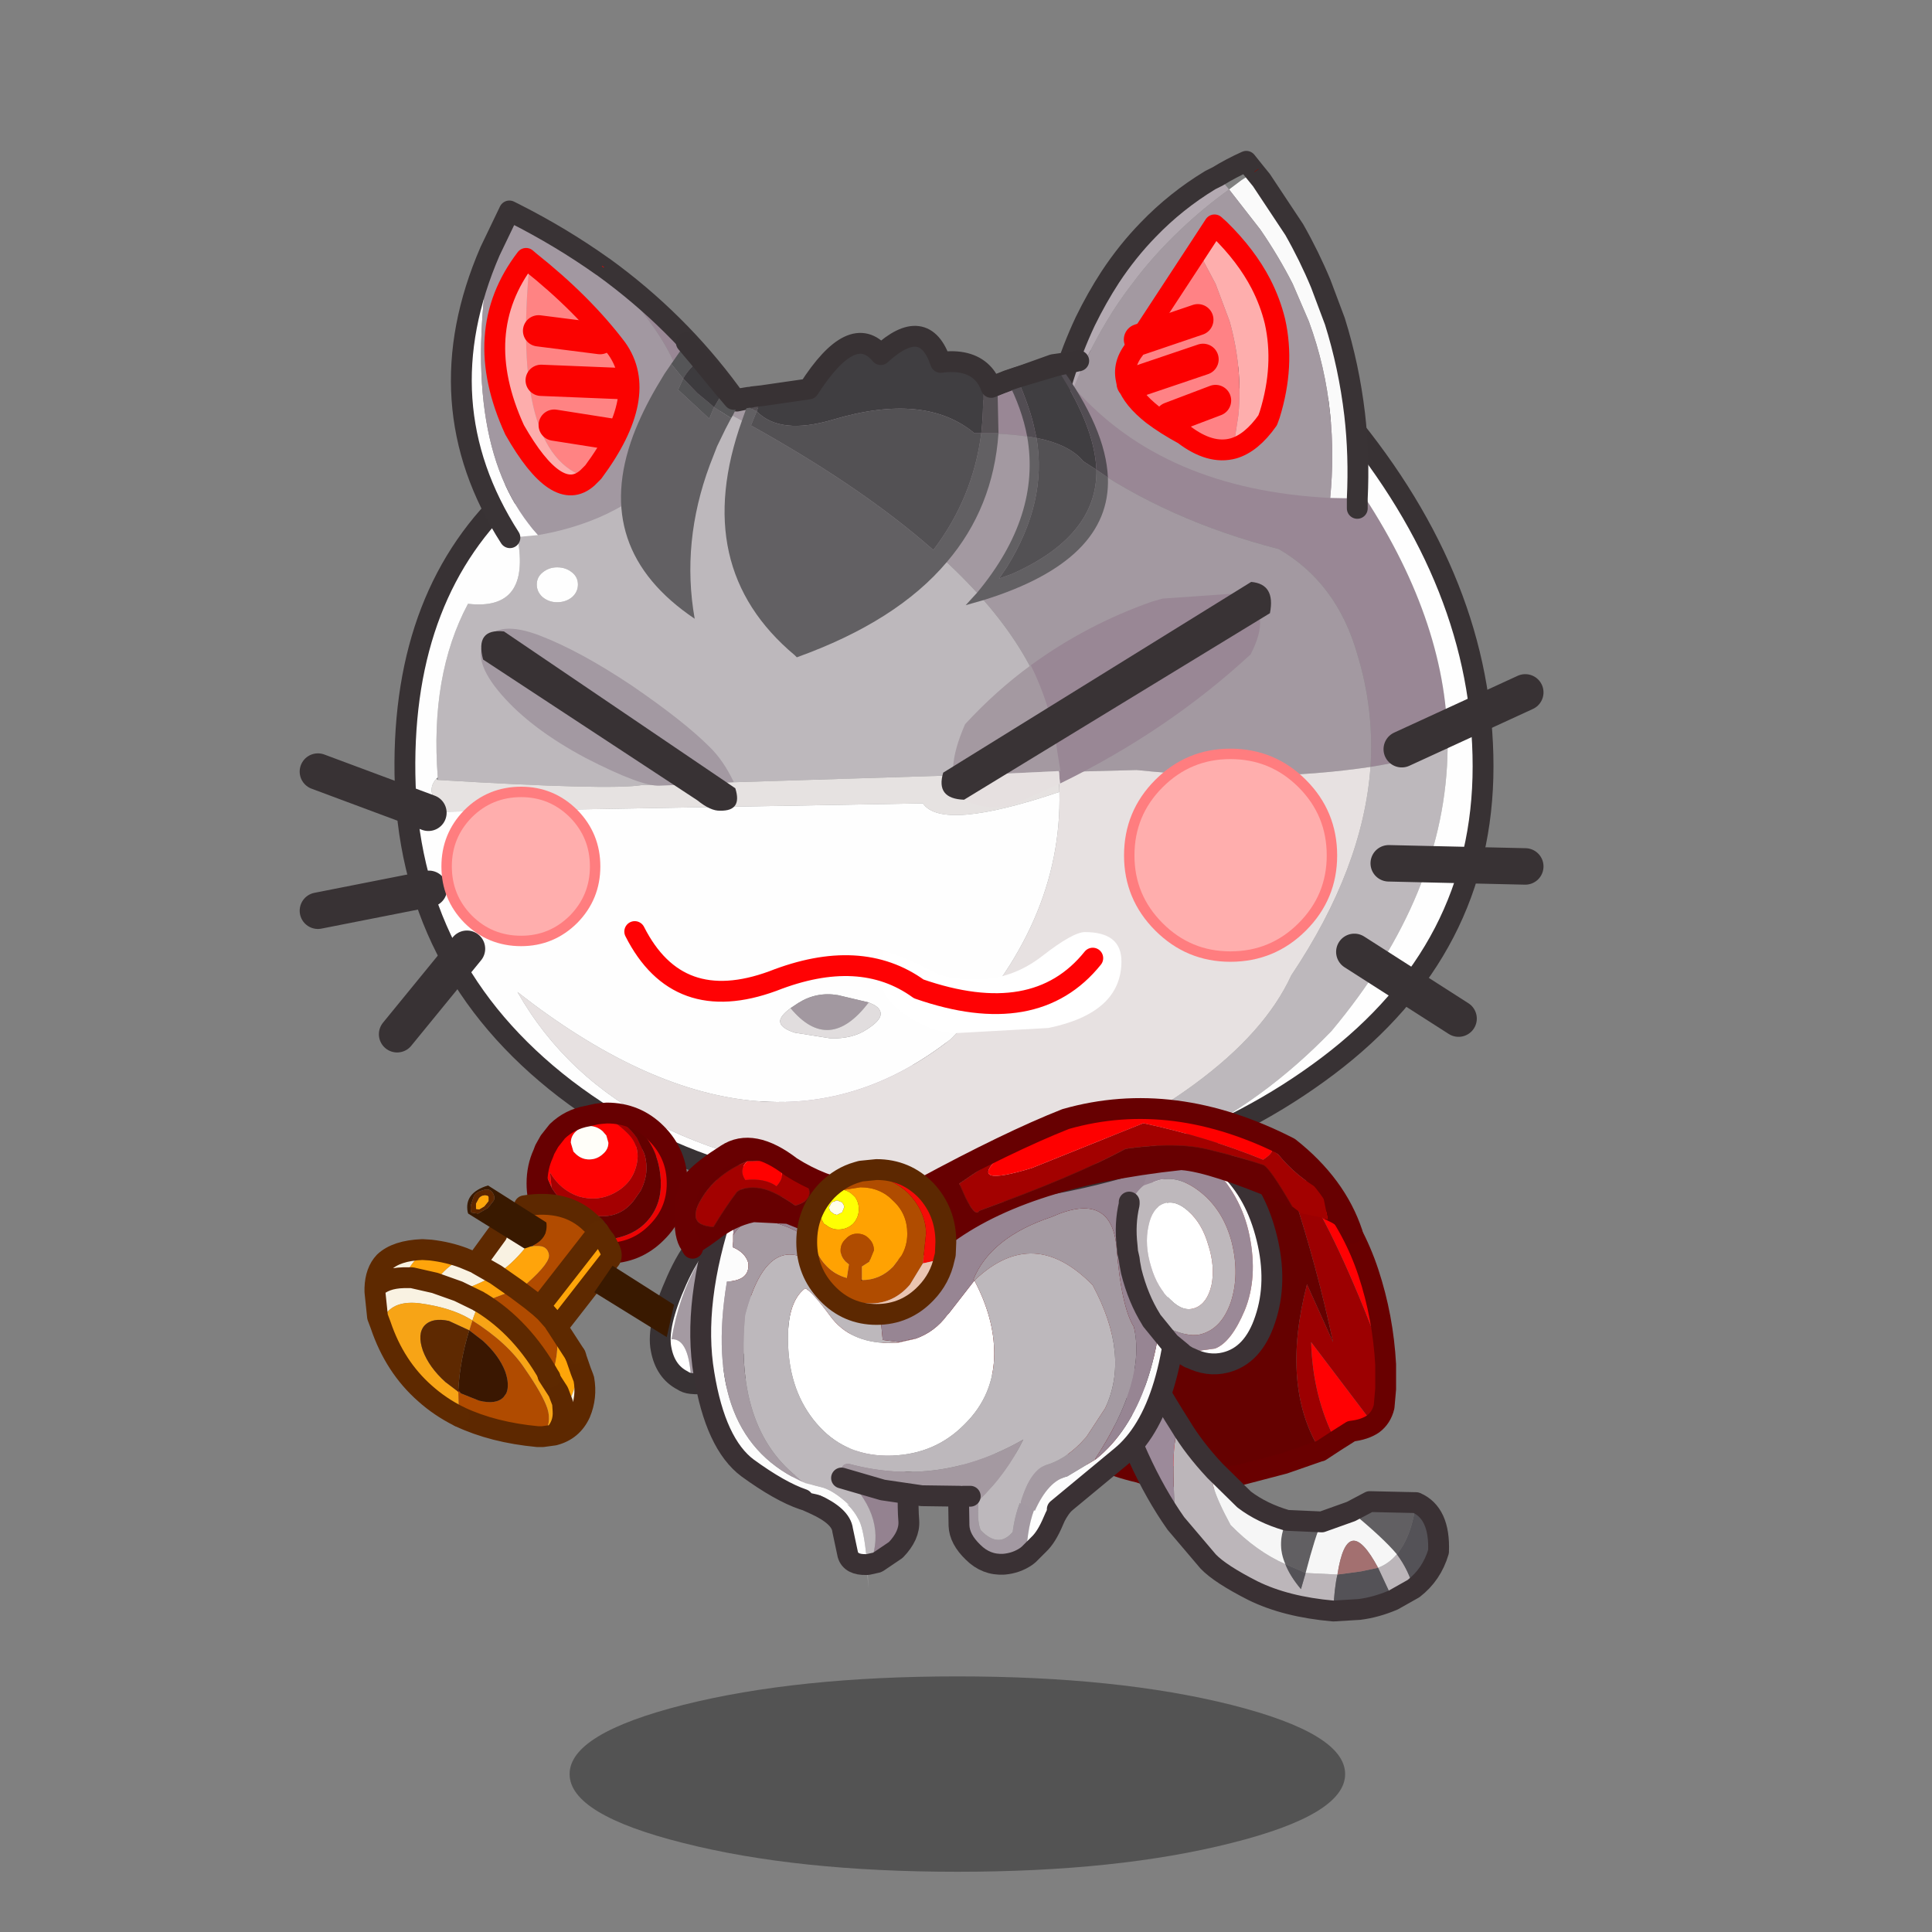 <svg xmlns:ffdec="https://www.free-decompiler.com/flash" xmlns:xlink="http://www.w3.org/1999/xlink" ffdec:objectType="frame" height="90" width="90" xmlns="http://www.w3.org/2000/svg"><rect width="100%" height="100%" fill="#808080" stroke="none"/><use ffdec:characterId="33" height="176.15" transform="translate(13.756 7.034) scale(.458)" width="126.9" xlink:href="#a"/><defs><g id="a" transform="translate(-4.05 63.85)"><use ffdec:characterId="1" height="36" transform="translate(31.95 91.3) scale(.552)" width="142.9" xlink:href="#b"/><use ffdec:characterId="3" height="19.3" transform="translate(40.09 42.167) scale(1.06)" width="15.7" xlink:href="#c"/><use ffdec:characterId="5" height="13.55" transform="translate(51.24 68) scale(1.06)" width="15.35" xlink:href="#d"/><use ffdec:characterId="7" height="11.7" transform="translate(70.444 68.55) scale(1.06)" width="13.65" xlink:href="#e"/><use ffdec:characterId="9" height="31.85" transform="translate(45.84 38.59) scale(1.06)" width="66.2" xlink:href="#f"/><use ffdec:characterId="14" height="40.45" transform="translate(83.548 42.834) scale(1.06)" width="39.6" xlink:href="#g"/><use ffdec:characterId="16" height="46.2" transform="translate(44.24 26.39) scale(1.06)" width="47.95" xlink:href="#h"/><use ffdec:characterId="20" height="84.1" transform="translate(4.496 -45.46) scale(1.06)" width="119.35" xlink:href="#i"/><use ffdec:characterId="22" height="22.95" transform="translate(87.49 36.273) scale(1.06)" width="16" xlink:href="#j"/><use ffdec:characterId="24" height="35.3" transform="translate(80.69 -63.86) scale(1.06)" width="30.65" xlink:href="#k"/><use ffdec:characterId="26" height="33.35" transform="translate(19.89 -58.81) scale(1.06)" width="27.85" xlink:href="#l"/><use ffdec:characterId="28" height="31.8" transform="translate(37.2 -46.06) scale(1.06)" width="46.7" xlink:href="#m"/><use ffdec:characterId="30" height="33.05" transform="translate(11.09 32.94) scale(1.06)" width="31" xlink:href="#n"/><use ffdec:characterId="32" height="21.75" transform="translate(42.605 32.49) scale(1.06)" width="66.05" xlink:href="#o"/></g><g id="r"><path d="M8.35.7q1.85-.65 3.1.3 1.8 1.35 2.2 3.35.4 1.95-1.65 6.5-2.05 4.5-5.15 5.95-2.3 1.1-3.85.9-.15-4.35-1.9-4.25Q2.5 5.2 8.35.7" fill="#a49aa2" fill-rule="evenodd" transform="translate(1 .55)"/><path d="M3 17.7q-.5-.05-.85-.3-1.65-.85-2.05-3-.45-2.25 1.5-6.6 1.95-4.4 5.05-6.25.9-.6 1.7-.85Q2.5 5.2 1.1 13.45q1.75-.1 1.9 4.25" fill="#fff" fill-rule="evenodd" transform="translate(1 .55)"/><path d="m9.35 1.25.95-.7" fill="none" stroke="#7c0e08" stroke-linecap="round" stroke-linejoin="round" stroke-width=".05"/><path d="M9.35 1.25q1.85-.65 3.1.3 1.8 1.35 2.2 3.35.4 1.95-1.65 6.5-2.05 4.5-5.15 5.95-2.3 1.1-3.85.9-.5-.05-.85-.3-1.65-.85-2.05-3-.45-2.25 1.5-6.6 1.95-4.4 5.05-6.25.9-.6 1.7-.85z" fill="none" stroke="#383234" stroke-linecap="round" stroke-linejoin="round" stroke-width="2"/></g><g id="s"><path d="M10.4 11q0-.55-.55-.45 1.3-4.2-2.95-8.05Q6.55 1.15 8.6.15L9.7.2q3.05.3 3.5 2.2l.1.65h-.25v.25h.25V4q-.05 1.9.05 3.05.1 1.4-1.25 2.8L10.4 11" fill="#948290" fill-rule="evenodd" transform="translate(1)"/><path d="M9.3 10.65Q9.05 8 8.6 7.05q-.95-1.9-2.85-2.65L2.4 2.75l-.5-.25L.85 2l1.55.75.25-.5Q3.75.4 4.9.15q.95-.25 3.7 0-2.05 1-1.7 2.35 4.25 3.85 2.95 8.05.55-.1.55.45l-.1.05-.9.2h-.05.05l.05 2.3-.1-2.3-.05-.6.1.15v.45-.45l-.1-.15" fill="#bdb8bc" fill-rule="evenodd" transform="translate(1)"/><path d="M2.4 2.75 5.75 4.4q1.9.75 2.85 2.65.45.95.7 3.6l.05.6H9.3q-1.5.05-1.8-.95L7 7.95q-.15-1.35-2.7-2.5Q1.7 4.3 0 3.35l2.4-.6" fill="#fff" fill-rule="evenodd" transform="translate(1)"/><path d="m10.35 11.25-.05-.6.1.15v.45m.9-.2.1-.05" fill="none" stroke="#7c0e08" stroke-linecap="round" stroke-linejoin="round" stroke-width=".05"/><path d="M1 3.35q1.7.95 4.3 2.1Q7.85 6.6 8 7.95l.5 2.35q.3 1 1.8.95h.1l.9-.2m3-7.75V4q-.05 1.9.05 3.05.1 1.4-1.25 2.8L11.4 11" fill="none" stroke="#3a3134" stroke-linecap="round" stroke-linejoin="round" stroke-width="2"/></g><g id="t"><path d="m6.9 9.65-.1.1-.25.2q-.95.65-2.15.75-1.7.1-2.95-1.15Q.15 8.3.1 7L.05 3.95 0 1.7Q.6.35 4.15 0l1.7.1Q4 3.35 2.05 3.8q-.3 2.8.15 3.65 1.7 1.75 3.05.15.45-3.6 2.9-6.55L9.8 2.5l.2-.1Q6.75 3.8 6.55 9.95q.35-1.2.35-.3" fill="#a399a2" fill-rule="evenodd" transform="translate(.95)"/><path d="M5.85.1q1.3.2 2.3.95Q5.7 4 5.25 7.6 3.9 9.2 2.2 7.45q-.45-.85-.15-3.65Q4 3.35 5.85.1" fill="#bdb8bc" fill-rule="evenodd" transform="translate(.95)"/><path d="M10 2.4q-.7.4 1.7 1.05-1.9 1.45-2.55 3.1Q8.5 8.1 7.75 8.8l-.85.85q0-.9-.35.3Q6.75 3.8 10 2.4" fill="#fefefe" fill-rule="evenodd" transform="translate(.95)"/><path d="M12.65 3.45q-1.9 1.45-2.55 3.1Q9.45 8.1 8.7 8.8l-.85.85-.1.1-.25.2q-.95.65-2.15.75-1.7.1-2.95-1.15Q1.1 8.3 1.05 7L1 3.95" fill="none" stroke="#3a3134" stroke-linecap="round" stroke-linejoin="round" stroke-width="2"/><path d="M7.5 9.95q.35-1.2.35-.3" fill="none" stroke="#3a3134" stroke-linecap="round" stroke-linejoin="round" stroke-width=".05"/></g><g id="u"><path d="m41 29.3 2.35-3.55 3.55 4.1-5.75-.55H41M56.65 2.15l1.85.25q2.7 3.5 4.05 7.6 1.4 4.25 1.65 8.8Q60 7.5 56.65 2.15M63 24.5q-.8.55-2.1.7l-1.5.95q-2.2-4.25-2.35-9.5L63 24.5" fill="#ff0103" fill-rule="evenodd" transform="translate(1 1)"/><path d="M57.95 27.1q-3.85-6.15-1.3-16l2.5 5.55q-1.5-7.1-3.9-14.45l1.4-.05Q60 7.5 64.2 18.8v2.35l-.15 1.7Q63.8 23.9 63 24.5l-5.95-7.85q.15 5.25 2.35 9.5l-1.45.95" fill="#9c0001" fill-rule="evenodd" transform="translate(1 1)"/><path d="m41 29.3-.45-.15q-2.2-.5-4.15-1.4l-3.3-1.8q-1.7-1.15-2.55-3.1-1.6-4.3-9.3-5.8-11.8-2.9-16-4.85Q2.6 10.95 0 7.8q1.25-2.25 5.55-3.4 4.4-1.2 9.15-1.5l9.05-.75 8.55-.85 4.1-.4 4.4-.4 3.3-.2 5.85-.3q3.4.6 5 2l.25.2h.05q2.4 7.35 3.9 14.45l-2.5-5.55q-2.55 9.85 1.3 16h-.05l-3.45 1.2-3.25.85-1.15.3-3.15.4-3.55-4.1L41 29.3" fill="#650100" fill-rule="evenodd" transform="translate(1 1)"/><path d="m42 30.3-.3.45" fill="none" stroke="#3a3134" stroke-linecap="round" stroke-linejoin="round" stroke-width=".05"/><path d="M56.25 3.2h-.05l-.25-.2q-1.6-1.4-5-2l-5.85.3-3.3.2-4.4.4-4.1.4-8.55.85-9.05.75q-4.75.3-9.15 1.5Q2.25 6.55 1 8.8q2.6 3.15 5.25 4.4 4.2 1.95 16 4.85 7.7 1.5 9.3 5.8.85 1.95 2.55 3.1l3.3 1.8q1.95.9 4.15 1.4l.45.15h.15l5.75.55 3.15-.4 1.15-.3 3.25-.85 3.45-1.2h.05l1.45-.95 1.5-.95q1.3-.15 2.1-.7.8-.6 1.05-1.65l.15-1.7V19.8q-.25-4.55-1.65-8.8-1.35-4.1-4.05-7.6l-1.85-.25-1.4.05-.3-.2" fill="none" stroke="#690000" stroke-linecap="round" stroke-linejoin="round" stroke-width="2"/></g><g id="v"><path d="M22.9 19.55q.85-.45 1.8-.95l4.45.1q-.45 3.3-1.85 4.95-1.3-1.55-4.4-4.1m-6.15.85 3.35.15q-.6 1.25-1.55 4.9l-1.95-.85q-.9-2.05.15-4.2" fill="#615f62" fill-rule="evenodd" transform="translate(1.55 -2.3)"/><path d="m28.9 26.95-1.95 1.1-1.45-3.1q1.05-.4 1.8-1.3 1.15 1.55 1.6 3.3m-7.7 2.15q-4.55-.4-7.7-1.95-3.15-1.6-4.3-2.8L6.1 20.7q-.65-8.35.45-9.35 1.25 2.1 3.3 4.3-1 .6 1.5 5.2 2.5 2.55 5.25 3.75.45 1.15 1.5 2.4l.45-1.55 3.05.15q-.3 1.25-.4 3.5" fill="#bcb6ba" fill-rule="evenodd" transform="translate(1.55 -2.3)"/><path d="M29.15 18.7q2.3 1 2.15 4.7-.65 2.2-2.4 3.55-.45-1.75-1.6-3.3 1.4-1.65 1.85-4.95m-2.2 9.35q-1.65.7-3.25.9l-2.5.15q.1-2.25.4-3.5l2.25-.3 1.65-.35 1.45 3.1m-8.4-2.6L18.1 27q-1.05-1.25-1.5-2.4l1.95.85" fill="#545257" fill-rule="evenodd" transform="translate(1.55 -2.3)"/><path d="m9.85 15.65 2.8 2.75q1.7 1.3 4.1 2-1.05 2.15-.15 4.2-2.75-1.2-5.25-3.75-2.5-4.6-1.5-5.2m10.25 4.9 2.8-1q3.1 2.55 4.4 4.1-.75.9-1.8 1.3-2.95-5.5-3.9.65l-3.05-.15q.95-3.65 1.55-4.9" fill="#f6f6f6" fill-rule="evenodd" transform="translate(1.55 -2.3)"/><path d="M6.1 20.7Q2.15 15.1-.35 6.5q-.85-3.2 2.3-3.2 1.9 3.8 4.6 8.05-1.1 1-.45 9.35" fill="#9c8a9a" fill-rule="evenodd" transform="translate(1.55 -2.3)"/><path d="m25.5 24.95-1.65.35-2.25.3q.95-6.15 3.9-.65" fill="#a37070" fill-rule="evenodd" transform="translate(1.55 -2.3)"/><path d="M24.45 17.25q.85-.45 1.8-.95l4.45.1q2.3 1 2.15 4.7-.65 2.2-2.4 3.55l-1.95 1.1q-1.65.7-3.25.9l-2.5.15q-4.55-.4-7.7-1.95-3.15-1.6-4.3-2.8l-3.1-3.65Q3.7 12.8 1.2 4.2.35 1 3.5 1q1.9 3.8 4.6 8.05 1.25 2.1 3.3 4.3l2.8 2.75q1.7 1.3 4.1 2l3.35.15 2.8-1z" fill="none" stroke="#3a3134" stroke-linecap="round" stroke-linejoin="round" stroke-width="2"/></g><g id="w"><path d="m38.45 3.1.9.35q6.8 2.55 6.6 16.9-.2 14.35-5.65 18.8l-6.1 5.05-2.15.15q1.3-2.9 3.1-3.3l2.75-1.65q6.45-5.2 6.6-19.25-1.45-14.5-6.05-17.05m-24.2 40.7q-5.45-2.05-4.45-.55-2.2-.75-5.3-3-3.1-2.3-4.2-9.05-1.15-6.8 1.9-15.9 3-9.05 5.4-11.2.95-.9 2.45-1.55Q3.65 10.5 3.1 17.9v.6l-.05.55q1.2.5 1.5 1.5.2 1.7-2.05 1.8Q0 37.4 10.05 41.7l1.4.35q1.2.25 2.8 1.75" fill="#fcfcfc" fill-rule="evenodd" transform="translate(1 1)"/><path d="m32.05 44.35-1.2-.75h-.15v-.15q.9-3.05 2.45-3.5 1.7-.5 3.25-2.05l.6-.65 1.8-2.75q2.4-5.1-1.2-11.8-5.65-5.8-11.25-.55l-.1.1v-.05l-.1-.05q1.65-4.05 7.5-6 5.8-2.6 6.25 3.05.45 5.55 1.65 7.5 1.2 5.15-3.7 12.65l.05.05-2.75 1.65q-1.8.4-3.1 3.3m-7-1.4h-.2l-.25-.1.45.1M19 28.2v-.05l1.55-.35v.05L19 28.2" fill="#a49aa2" fill-rule="evenodd" transform="translate(1 1)"/><path d="M20.55 27.85q1.9-.65 3.1-2.3l.15-.15 2.45-3.15q1.9 3.6 1.9 7 0 4-2.85 6.8-2.8 2.85-6.95 3-4.25.15-6.95-2.75t-3-7.35Q8.1 24.45 10 23q.6.2 2.45 2.7T18 28.25l1-.05 1.55-.35" fill="#fff" fill-rule="evenodd" transform="translate(1 1)"/><path d="m30.7 43.6-.05.1v-.1l-3.55-.2-.4-.05q2.65-2.6 4.25-5.85-8.1 4.65-16.7 2.35-1-.1-.75 1.35l.05.15q2.05 2.4 1.35 2.55l-.65-.1q-1.6-1.5-2.8-1.75l-1.4-.35q-6.9-4.7-5.8-16.15 2.4-9.15 7.9-3.85l1.35 1.2q2.7 2.3 3.7 2.5l.25 2.55 1.55.2v.05l-1 .05q-3.7-.05-5.55-2.55Q10.6 23.2 10 23q-1.9 1.45-1.6 5.95.3 4.45 3 7.35 2.7 2.9 6.95 2.75 4.15-.15 6.95-3 2.85-2.8 2.85-6.8 0-3.4-1.9-7l.1-.1q5.6-5.25 11.25.55 3.6 6.7 1.2 11.8L37 37.25l-.6.65q-1.55 1.55-3.25 2.05-1.55.45-2.45 3.5v.15" fill="#bdb8bc" fill-rule="evenodd" transform="translate(1 1)"/><path d="m13.5 22.9-1.35-1.2q-5.5-5.3-7.9 3.85Q3.15 37 10.05 41.7 0 37.4 2.5 22.35q2.25-.1 2.05-1.8-.3-1-1.5-1.5l.05-.55v-.6q.7-1.2 2.1-1.6 6.7 1 8.3 6.6" fill="#a69ba3" fill-rule="evenodd" transform="translate(1 1)"/><path d="M10.05 2.55Q12.2 1.5 15.35.8L26.6.25q5.55.6 11.85 2.85 4.6 2.55 6.05 17.05-.15 14.05-6.6 19.25l-.05-.05q4.9-7.5 3.7-12.65-1.2-1.95-1.65-7.5-.45-5.65-6.25-3.05-5.85 1.95-7.5 6l.1.05v.05L23.8 25.4l-.15.15q-1.2 1.65-3.1 2.3v-.05l-1.55.35-1.55-.2-.25-2.55q-1-.2-3.7-2.5-1.6-5.6-8.3-6.6-1.4.4-2.1 1.6.55-7.4 6.95-15.35" fill="#978593" fill-rule="evenodd" transform="translate(1 1)"/><path d="m26.7 43.35-.1.1-.1-.1-.65-.2q-.15-.05 0-.2h-.45l-.2-.1v.1h-.15l-.45-.1.25.1-3.65-.05-3.75-.55-3.95-1.15q-.25-1.45.75-1.35 8.6 2.3 16.7-2.35-1.6 3.25-4.25 5.85m-1.5-1.2v.05l.35-.05h-.35" fill="#a499a1" fill-rule="evenodd" transform="translate(1 1)"/><path d="M26.2 43.95h-.15l-.45-.1M14.5 42.2l.05.15m-3.5-38.8.65-.85" fill="none" stroke="#7c0e08" stroke-linecap="round" stroke-linejoin="round" stroke-width=".05"/><path d="m39.45 4.1.9.35q6.8 2.55 6.6 16.9-.2 14.35-5.65 18.8l-6.1 5.05m-8.35-1.25h-.65m-.35 0-3.65-.05-3.75-.55-3.95-1.15m-3.7 2.05q-2.2-.75-5.3-3-3.1-2.3-4.2-9.05-1.15-6.8 1.9-15.9 3-9.05 5.4-11.2.95-.9 2.45-1.55 2.15-1.05 5.3-1.75l11.25-.55q5.55.6 11.85 2.85" fill="none" stroke="#3a3134" stroke-linecap="round" stroke-linejoin="round" stroke-width="2"/><path d="M25.05 42.95h-.2" fill="none" stroke="#3a3134" stroke-linecap="round" stroke-linejoin="round" transform="translate(1 1)"/></g><g id="i" transform="translate(1.75 1)"><use ffdec:characterId="18" height="84.1" transform="translate(-1.75 -1)" width="119.35" xlink:href="#p"/><use ffdec:characterId="19" height="43.3" transform="translate(15.6 23)" width="75.85" xlink:href="#q"/></g><g id="x"><path d="m97.6 6.8-.2 7.7 3 .3q8.1 12.4 8 24.15-3.6 1.2-7.4 1.8.35-5.5-1.25-10.75-1.95-6.9-7.55-10.15-10.7-2.75-18.75-8.4Q71.1 8.65 63 8.75 58.25 4.8 50 6q-8.25 1.2-8.6-.6l6-.7q2.65-5.1 5.8-3.65l1.1.55-.05-.1.7-.05-.3-.4Q55.7-.05 57.5 0q.35.15.75.4 1.15.6 1 1.75 3.55-.85 4.6 2.4l6.7-2.4Q83.15.25 97.2 6.6l.4.2M55.9 2.75 54.3 1.6l1.6 1.15" fill="#998795" fill-rule="evenodd" transform="translate(1.75 1)"/><path d="m36.2 5.15 4 .5 1.2-.25q.35 1.8 8.6.6 8.25-1.2 13 2.75 8.1-.1 10.45 2.7 8.05 5.65 18.75 8.4Q97.8 23.1 99.75 30q1.6 5.25 1.25 10.75-10.4 1.55-22.45.3l-7.6.2Q71.15 23 36.2 5.15" fill="#a399a1" fill-rule="evenodd" transform="translate(1.75 1)"/><path d="m18.85 14.2 1.3-1.15Q29.6 5.3 36.2 5.15 71.15 23 70.95 41.25l-39.9 1.25Q28 43 11.5 42v-.25q-.75-9.8 2.9-16.65 6.05.7 4.75-6.35 1.3-.75 1.45-1.9-1.2-1.05-1.75-2.65M101 40.75q3.8-.6 7.4-1.8-.15 14-11.15 27.15-13.15 13.6-30.9 14.55 22.05-9 27.05-19.9 6.9-10.3 7.6-20m-80-17.5q0 .7.55 1.2.6.5 1.4.5.85 0 1.45-.5.55-.5.55-1.2t-.55-1.15q-.6-.5-1.45-.5-.8 0-1.4.5-.55.45-.55 1.15" fill="#bdb8bc" fill-rule="evenodd" transform="translate(1.75 1)"/><path d="M71.15 43.15q-11.25 3.8-13.1 1.1l-45.85.8q-2.05-1.8-.85-3.15l.15.1q16.5 1 19.55.5l39.9-1.25q-.05.3.15.2l.05 1.7" fill="#e6e2e1" fill-rule="evenodd" transform="translate(1.75 1)"/><path d="m66.35 80.65-.95.05-10.6-.3q-26.3-1.6-35.65-18.05 23.7 18.55 41.6 4.5 10.7-11 10.4-23.7l-.05-1.7q-.2.1-.15-.2l7.6-.2q12.05 1.25 22.45-.3-.7 9.7-7.6 20-5 10.9-27.05 19.9" fill="#e7e1e1" fill-rule="evenodd" transform="translate(1.75 1)"/><path d="M108.4 38.95q.1-11.75-8-24.15l-3-.3.2-7.7.95.45Q111.8 23.2 111.8 40.7q0 17.5-14.9 28.75-14.85 11.2-36.4 12.5-21.55 1.3-36.75-10.3Q8.6 60 8.35 41.4q-.25-17.5 10.5-27.2.55 1.6 1.75 2.65-.15 1.15-1.45 1.9 1.3 7.05-4.75 6.35-3.65 6.85-2.9 16.65l-.15.15q-1.2 1.35.85 3.15l45.85-.8q1.85 2.7 13.1-1.1.3 12.7-10.4 23.7-17.9 14.05-41.6-4.5Q28.5 78.8 54.8 80.4l10.6.3.95-.05q17.75-.95 30.9-14.55 11-13.15 11.15-27.15M21 23.25q0-.7.55-1.15.6-.5 1.4-.5.85 0 1.45.5.55.45.55 1.15t-.55 1.2q-.6.5-1.45.5-.8 0-1.4-.5-.55-.5-.55-1.2m31.85 40.1-2.95-.7q-2.05-.35-3.8.75l-.75.5q-1 .75-1 1.25 0 .65 1.4 1.1l3.45.55q2.1.05 3.45-.85Q54 65.1 54 64.45t-1.05-1.05l-.05-.05h-.05" fill="#fefefe" fill-rule="evenodd" transform="translate(1.75 1)"/><path d="m45.35 63.9.75-.5q1.75-1.1 3.8-.75l2.95.7q-3.8 5-7.5.55" fill="#a298a0" fill-rule="evenodd" transform="translate(1.75 1)"/><path d="M52.95 63.4q1.05.4 1.05 1.05t-1.35 1.5q-1.35.9-3.45.85l-3.45-.55q-1.4-.45-1.4-1.1 0-.5 1-1.25 3.7 4.45 7.5-.55l.1.05" fill="#e1ddde" fill-rule="evenodd" transform="translate(1.75 1)"/><path d="m99.35 7.8-.4-.2Q84.9 1.25 72.3 3.15l-6.7 2.4Q64.55 2.3 61 3.15 61.15 2 60 1.4q-.4-.25-.75-.4-1.8-.05-2.85 1.05l.3.4-.7.05.4-.45m-.35.55 1.6 1.15m41.7 4.05.95.45q13.25 15.95 13.25 33.45 0 17.5-14.9 28.75-14.85 11.2-36.4 12.5-21.55 1.3-36.75-10.3Q10.35 61 10.1 42.4q-.25-17.5 10.5-27.2l1.3-1.15q9.45-7.75 16.05-7.9l4 .5 1.2-.25 6-.7q2.65-5.1 5.8-3.65l1.1.55" fill="none" stroke="#383234" stroke-linecap="round" stroke-linejoin="round" stroke-width="2"/><path d="m16.05 59.2-6.7 8.2m3.05-13.95-10.65 2.1m10.6-9.4L1.75 42.2m99.45 17.3 10 6.4M104.5 51l13.1.3m-11.85-11.25 11.85-5.45" fill="none" stroke="#383234" stroke-linecap="round" stroke-linejoin="round" stroke-width="3.5"/><path d="M97.3 49.25q0 4-2.85 6.85-2.85 2.85-6.9 2.85-4 0-6.85-2.85-2.85-2.85-2.85-6.85 0-4.05 2.85-6.9 2.85-2.85 6.85-2.85 4.05 0 6.9 2.85 2.85 2.85 2.85 6.9" fill="#ffaead" fill-rule="evenodd" transform="translate(1.75 1)"/><path d="M97.3 49.25q0 4-2.85 6.85-2.85 2.85-6.9 2.85-4 0-6.85-2.85-2.85-2.85-2.85-6.85 0-4.05 2.85-6.9 2.85-2.85 6.85-2.85 4.05 0 6.9 2.85 2.85 2.85 2.85 6.9z" fill="none" stroke="#ff7d7f" stroke-linecap="round" stroke-linejoin="round" transform="translate(1.75 1)"/><path d="M19.5 57.45q-3 0-5.1-2.1-2.05-2.1-2.05-5.05 0-2.95 2.05-5.05 2.1-2.1 5.1-2.1 2.95 0 5.05 2.1 2.05 2.1 2.05 5.05 0 2.95-2.05 5.05-2.1 2.1-5.05 2.1" fill="#ffaead" fill-rule="evenodd" transform="translate(1.75 1)"/><path d="M19.5 57.45q-3 0-5.1-2.1-2.05-2.1-2.05-5.05 0-2.95 2.05-5.05 2.1-2.1 5.1-2.1 2.95 0 5.05 2.1 2.05 2.1 2.05 5.05 0 2.95-2.05 5.05-2.1 2.1-5.05 2.1z" fill="none" stroke="#ff7d7f" stroke-linecap="round" stroke-linejoin="round" transform="translate(1.75 1)"/></g><g id="q"><path d="M69.5 58.9q2.95-2.3 4.1-2.3 3.5 0 3.5 2.8 0 4.95-7 6.4l-9 .5q-1.85 0-4.25-1.45-3.1-1.9-3.1-4.7l.55-1.75q2.4.75 4.85 2.05 1.3.7 4 .7 3.45 0 6.35-2.25" fill="#fff" fill-rule="evenodd" transform="translate(-15.6 -23)"/><path d="M14.8 33.55q4.1 8.1 13.25 4.75 8.4-3.3 14 .75 11.2 3.9 16.7-2.95" fill="none" stroke="#ff0204" stroke-linecap="round" stroke-linejoin="round" stroke-width="2"/><path d="M61.9 43.75v-.05.05" fill="#a398a0" fill-rule="evenodd" transform="translate(-15.6 -23)"/><path d="M68.4 31q1 2 1.65 4.15l.5 1.3.4 2.85.3 1.85h-.15l-5.25.25q-4.7 1.15-4.9-.65.1-1.7 1.15-4.1 2.95-3.2 6.3-5.65" fill="#a499a1" fill-rule="evenodd" transform="translate(-15.6 -23)"/><path d="M70.05 35.15Q69.4 33 68.4 31q5.35-3.9 11.6-6.1l1.05-.3 6.45-.45q1.65 0 2.9 2.55.1 1.3-.9 3.25-7.95 7.35-18.3 12.4l-.1-1.2h.15l-.3-1.85-.4-2.85-.45-1.35-.05.05" fill="#998795" fill-rule="evenodd" transform="translate(-15.6 -23)"/><path d="m65.85 41.4 5.25-.25.1 1.2-4.9 2.2q-3.05.3-4.4-.8v-.05l3.95-2.3" fill="#e6e0e0" fill-rule="evenodd" transform="translate(-15.6 -23)"/><path d="M91.35 26 62 43.9q-2.75-.1-2-2.6L89.55 23q2.35.2 1.8 3" fill="#393335" fill-rule="evenodd" transform="translate(-15.6 -23)"/><path d="M21.3 28.15q3.9 1.5 8.9 4.85 4.95 3.4 7.35 5.8 1.35 1.3 2.35 3.4l-3.45.2-3.65.15q-1.75.1-7.1-2.65-5.25-2.8-8.1-6.1-2.9-3.35-1.55-5.25 1.35-1.9 5.25-.4" fill="#a399a2" fill-rule="evenodd" transform="translate(-15.6 -23)"/><path d="M15.85 30.45q-.8-3 2-2.7l22.2 15.05q.7 2.2-1.45 2.15-.9.05-2.2-1l-20.55-13.5" fill="#383234" fill-rule="evenodd" transform="translate(-15.6 -23)"/></g><g id="y"><path d="M5.6 1.2 5.45.55Q5.3-.3 5.85.2l.45.4-.85-.05.85.05 1.75 1.75q3 2.85 3.8 6.85.8 4-.45 7.1-1.3 3.1-2.85 3.7l-2.85.4-.85-.6-1.25-1.95q2.25 1.1 3.5.8 2.05-.5 2.95-3.1.85-2.6.1-5.7-.8-3.1-3-4.85Q4.95 3.25 3 3.9l-1.3.45q.5-2.45 2.7-2.9l1.2-.25m.5 19.7q-.3.05-.65.2.4-.2.55-.25l.1.05-.1-.05h.15l-.05.05m-.6-.35-.6.25.55-.3.25-.1-.2.15-.05-.05.05.05M3.2 17.2l.05.2-.1-.15.05-.05" fill="#9b8997" fill-rule="evenodd" transform="translate(1 .45)"/><path d="M2.4 17.2q-1.25-2-1.9-4.6l-.15-.8-.05-.4-.15-.65-.05-.6q-.25-2.1.2-4l.15-.05-.1-.1q.8-1.25 1.35-1.65L3 3.9Q4.95 3.25 7.15 5t3 4.85q.75 3.1-.1 5.7-.9 2.6-2.95 3.1-1.25.3-3.5-.8l-.35-.45-.85-.2m5.5-7.1Q7.3 8 6 6.85 4.75 5.7 3.65 6.1q-1.15.4-1.5 2.15-.4 1.8.25 3.9.6 2.05 1.9 3.2 1.2 1.2 2.35.75 1.15-.45 1.55-2.2.35-1.75-.3-3.8M1 5.95q-.7 2.85.1 6.3.6 2.7 1.85 4.65-1.25-1.95-1.85-4.65Q.3 8.8 1 5.95m2.15 11.3.1.15-.05-.2-.25-.3.2.35" fill="#beb8bc" fill-rule="evenodd" transform="translate(1 .45)"/><path d="M6.3.6q1.75.3 3.5 2 2.65 2.5 3.7 6.8 1.05 4.25-.15 7.8-1.15 3.5-3.85 4.15-1.65.4-3.35-.45v-.05l-.05-.15-.4-.3 2.85-.4q1.55-.6 2.85-3.7 1.25-3.1.45-7.1-.8-4-3.8-6.85L6.3.6m1.6 9.5q.65 2.05.3 3.8-.4 1.75-1.55 2.2-1.15.45-2.35-.75-1.3-1.15-1.9-3.2-.65-2.1-.25-3.9.35-1.75 1.5-2.15 1.1-.4 2.35.75Q7.3 8 7.9 10.1" fill="#fff" fill-rule="evenodd" transform="translate(1 .45)"/><path d="M6.6 1.65 6.45 1q-.15-.85.4-.35l.45.4m-.2 20.3q-.3.05-.65.2.4-.2.55-.25h.15v.05M6.5 21l-.6.25.55-.3.25-.1-.2.15m-3.05-3.25-.4-.2.35.1.85.2.35.45-1.15-.55m1.15.55 1.25 1.95.85.6.4.3.05.15-.05.05m-3.15-4Q2.7 15.4 2.1 12.7 1.3 9.25 2 6.4m2.15 11.3.1.15-.05-.2-.25-.3.2.35" fill="none" stroke="#7c0e08" stroke-linecap="round" stroke-linejoin="round" stroke-width=".05"/><path d="M7.3 1.05q1.75.3 3.5 2 2.65 2.5 3.7 6.8 1.05 4.25-.15 7.8-1.15 3.5-3.85 4.15-1.65.4-3.35-.45H7.1L7 21.3l-.5-.3-.05-.05-.1-.1-1.15-.95-1.75-2.15-.05-.1q-1.25-2-1.9-4.6l-.15-.8-.05-.4-.15-.65-.05-.6q-.25-2.1.2-4v-.2m6-5.35L6.45 1" fill="none" stroke="#3a3134" stroke-linecap="round" stroke-linejoin="round" stroke-width="2"/><path d="M1.3 6.6h-.05q-.15 0 0-.15l.05-.05.35-.55-.3.6.1.1-.15.05h-.05m.05-.2.05.05-.05.15" fill="none" stroke="#3a3134" stroke-linecap="round" stroke-linejoin="round" stroke-width=".05"/></g><g id="z"><path d="m16.7 27.55.5-3.25q.4-4.5-.85-8.95L15 11.75l-1.7-3.2 1.6-2.45.5.45q2.55 2.5 3.95 5.2.9 1.75 1.35 3.6.95 4.25-.5 8.95l-.2.55q-1.55 2.2-3.3 2.7" fill="#feaead" fill-rule="evenodd" transform="translate(1 1)"/><path d="m13.3 8.55 1.7 3.2 1.35 3.6q1.25 4.45.85 8.95l-.5 3.25q-2.2.6-4.75-1.35-1.75-.95-3-1.9-1.9-1.5-2.4-2.95-.6-1.7.65-3.3h.65l-.3-.7.15-.25 5.6-8.55m1.7 14.4-4.35 1.65L15 22.95M13.8 19 7 21.3l6.8-2.3m-.5-3.8-5.6 1.9 5.6-1.9" fill="#ff8285" fill-rule="evenodd" transform="translate(1 1)"/><path d="m18.75 1 .65.8 3.15 4.75Q24 9.1 25.1 11.75l1.35 3.6q1.35 4.3 1.9 8.95.45 3.9.25 8.05L26 32.3q.4-4.1 0-8-.45-4.6-2.05-8.95l-1.55-3.6q-1.35-2.65-3.1-5.2l-3-3.85 1.2-.9 1.25-.8" fill="#fafafa" fill-rule="evenodd" transform="translate(1 1)"/><path d="m16.3 2.7 3 3.85q1.75 2.55 3.1 5.2l1.55 3.6q1.6 4.35 2.05 8.95.4 3.9 0 8-16-.8-24.6-10.6 1.35-3.35 3.15-6.35 1.1-1.85 2.45-3.6Q9.05 9 11.65 6.55 13.8 4.5 16.3 2.7m.4 24.85q1.75-.5 3.3-2.7l.2-.55q1.45-4.7.5-8.95-.45-1.85-1.35-3.6-1.4-2.7-3.95-5.2l-.5-.45-1.6 2.45-.25-.4.25.4-5.6 8.55-.15.25.3.7H7.2q-1.25 1.6-.65 3.3.5 1.45 2.4 2.95 1.25.95 3 1.9 2.55 1.95 4.75 1.35" fill="#a399a1" fill-rule="evenodd" transform="translate(1 1)"/><path d="m15.2 1.45.35.35.75.9q-2.5 1.8-4.65 3.85Q9.05 9 7 11.75q-1.35 1.75-2.45 3.6-1.8 3-3.15 6.35l-1-.95q.9-2.85 2.1-5.4 1.1-2.25 2.4-4.25 1.65-2.5 3.65-4.55Q11.2 3.8 14.5 1.8l.7-.35" fill="#b4aab2" fill-rule="evenodd" transform="translate(1 1)"/><path d="M16.2 2.45q1.3-.8 2.75-1.45l.8 1 .65.8 3.15 4.75q1.45 2.55 2.55 5.2l1.35 3.6q1.35 4.3 1.9 8.95.45 3.9.25 8.05v.95M1.4 21.75q.9-2.85 2.1-5.4 1.1-2.25 2.4-4.25 1.65-2.5 3.65-4.55Q12.2 4.8 15.5 2.8l.7-.35M1 23.05l.4-1.3" fill="none" stroke="#393335" stroke-linecap="round" stroke-linejoin="round" stroke-width="2"/><path d="m19.75 2 .35-.25" fill="none" stroke="#7c0e08" stroke-linecap="round" stroke-linejoin="round" stroke-width=".05"/><path d="m14.3 9.55-.25-.4" fill="none" stroke="#fc0000" stroke-linecap="round" stroke-linejoin="round" stroke-width=".05"/><path d="M17.7 28.55q1.75-.5 3.3-2.7l.2-.55q1.45-4.7.5-8.95-.45-1.85-1.35-3.6-1.4-2.7-3.95-5.2l-.5-.45-1.6 2.45-5.6 8.55-.15.25m9.15 10.2q-2.2.6-4.75-1.35-1.75-.95-3-1.9-1.9-1.5-2.4-2.95-.6-1.7.65-3.3" fill="none" stroke="#fc0000" stroke-linecap="round" stroke-linejoin="round" stroke-width="2"/><path d="M11.65 25.6 16 23.95M8 22.3l6.8-2.3m-6.1-1.9 5.6-1.9" fill="none" stroke="#fc0000" stroke-linecap="round" stroke-linejoin="round" stroke-width="3"/></g><g id="A"><path d="M24.7 19.35q-1-.3-4-4-1.3-3.85-7.05-9.95 7.1 5.15 12.2 12.1l-.95 1.6-.2.25" fill="#998795" fill-rule="evenodd" transform="translate(1 1)"/><path d="M2.75 3.85Q-.3 22.75 7.35 31.1l-2.7.25Q-3.6 18.5 2.75 3.85" fill="#fefefe" fill-rule="evenodd" transform="translate(1 1)"/><path d="m13.5 5.3.15.1q5.75 6.1 7.05 9.95 3 3.7 4 4-4.85 7.2-11.6 10.1-2.75 1.15-5.75 1.65-7.65-8.35-4.6-27.25L4.6 0l.5.25Q9.55 2.5 13.5 5.3" fill="#a298a1" fill-rule="evenodd" transform="translate(1 1)"/><path d="M14.5 6.3q-3.95-2.8-8.4-5.05L5.6 1 3.75 4.85q-6.35 14.65 1.9 27.5m9-25.95q7.1 5.15 12.2 12.1" fill="none" stroke="#393335" stroke-linecap="round" stroke-linejoin="round" stroke-width="2"/><path d="m14.65 6.4-.15-.1" fill="none" stroke="#fb0200" stroke-linecap="round" stroke-linejoin="round" stroke-width=".05"/><path d="m4.2 2.4-.45 2.45" fill="none" stroke="#393335" stroke-linecap="round" stroke-linejoin="round" stroke-width=".05"/><path d="M12.1 25.6Q4.75 23.45 6.55 4.85q5.1 4.05 8.35 8.35 3.2 4.5-2.25 11.85l-.55.55m1.2-13.35-5.9-.75 5.9.75m1.75 4.3-7.4-.3 7.4.3m-.75 4.85-5.4-.85 5.4.85" fill="#ff8383" fill-rule="evenodd" transform="translate(1 1)"/><path d="M12.1 25.6q-2.9 2.6-7-4.6Q.8 11.6 6.2 4.55l.35.3q-1.8 18.6 5.55 20.75" fill="#fdadac" fill-rule="evenodd" transform="translate(1 1)"/><path d="m7.55 5.85-.35-.3Q1.8 12.6 6.1 22q4.1 7.2 7 4.6l.55-.55Q19.1 18.7 15.9 14.2q-3.25-4.3-8.35-8.35" fill="none" stroke="#fb0200" stroke-linecap="round" stroke-linejoin="round" stroke-width="2"/><path d="m9.9 21.55 5.4.85m-6.65-5.15 7.4.3M8.4 12.5l5.9.75" fill="none" stroke="#fb0200" stroke-linecap="round" stroke-linejoin="round" stroke-width="3"/></g><g id="B"><path d="M12.15 6.5q.2.45.85.7l-.55 1.35q10.7 5.95 17.5 11.95 3.8-5 4.6-11.2h1.65q-.5 7.15-4.95 12.35-4.8 5.7-14.4 9.15l-.2-.2Q6.55 22.15 11.6 8.05l.55-1.55m-6.2-2.45-.5 1.1.15.1L8.45 7.9l.45-1.1 1.65 1.05L10 8.9l-.8 1.65-.7 1.8q-2.75 7.4-1.45 14.75-9.95-6.7-5.9-17.6Q2 7.25 3.4 4.85l.75-1.25.65-.95 1.15 1.4M45.6 12.8l1.1.75Q47 21.5 34.8 25.3l-1.75.5 1.1-1.2q6.15-7.4 4.8-15l.9.15Q40.9 15.9 37 22.15l-.75 1.1 1.25-.45q8.2-3.65 8.1-10" fill="#626063" fill-rule="evenodd" transform="translate(0 1)"/><path d="M4.8 2.65 6.05.85l.2-.25L7.6 2.2q-1.1.85-1.65 1.85L4.8 2.65m5.15 2.4.85 1 .85-.1q-.55.8-.95 1.65l-.15.25L8.9 6.8l.1-.15.95-1.6" fill="#555557" fill-rule="evenodd" transform="translate(0 1)"/><path d="m8.9 6.8-.45 1.1L5.6 5.25l-.15-.1.5-1.1 1.35 1.4 1.15.95.45.4" fill="#535355" fill-rule="evenodd" transform="translate(0 1)"/><path d="M7.6 2.2 9.9 5l.05.05L9 6.65l-.1.15-.45-.4-1.15-.95-1.35-1.4q.55-1 1.65-1.85" fill="#3d3b3e" fill-rule="evenodd" transform="translate(0 1)"/><path d="M34.55 9.3h-.65Q29.15 5.35 20.3 8q-5.05 1.5-7.3-.8l.5-1.5 4.5-.65q4.2-6.55 6.9-3.3 4.2-3.85 5.75.75 2.65-.35 4 1 .2 3-.1 5.8m-22.2-3.25-.2.45q-.8.05.2-.45m29.3-3.2q3.5 5.3 3.9 9.3l.05.65-1.25-.8q-1.3-1.6-4.5-2.25l-.15-.65q-.4-2.1-1.75-5.15l3.7-1.1" fill="#403e41" fill-rule="evenodd" transform="translate(0 1)"/><path d="m46.7 13.55-1.1-.75-.05-.65q-.4-4-3.9-9.3l.4-.1q4.45 6.1 4.65 10.8m-9.65-9.3.9-.3Q39.3 7 39.7 9.1l.15.65-.9-.15q-.5-2.65-1.9-5.35" fill="#524d53" fill-rule="evenodd" transform="translate(0 1)"/><path d="M34.55 9.3q.3-2.8.1-5.8.55.55.85 1.4l.6-.25.1 4.65h-1.65M13.5 5.7 13 7.2q-.65-.25-.85-.7l.2-.45.1-.2.15-.05.9-.1" fill="#555054" fill-rule="evenodd" transform="translate(0 1)"/><path d="M13 7.2q2.25 2.3 7.3.8 8.85-2.65 13.6 1.3h.65q-.8 6.2-4.6 11.2-6.8-6-17.5-11.95L13 7.2m26.85 2.55q3.2.65 4.5 2.25l1.25.8q.1 6.35-8.1 10l-1.25.45.75-1.1q3.9-6.25 2.85-12.4" fill="#535154" fill-rule="evenodd" transform="translate(0 1)"/><path d="m12.45 6.85.15-.05m-.35.05-.3-.6m.3.6.05.1.05.1.1-.2m25.5-1.9-.25-.5" fill="none" stroke="#7c0e08" stroke-linecap="round" stroke-linejoin="round" stroke-width=".05"/><path d="M34.65 4.5q-1.35-1.35-4-1-1.55-4.6-5.75-.75Q22.2-.5 18 6.05l-4.5.65-.9.1M6.25 1.6 7.6 3.2 9.9 6l.05.05.85 1 .85-.1.6-.1h.2m29.6-3.1-.4.1-3.7 1.1-.9.3-.95.4-.6.25q-.3-.85-.85-1.4m7.4-.75 1.85-.4" fill="none" stroke="#383234" stroke-linecap="round" stroke-linejoin="round" stroke-width="2"/></g><g id="C"><path d="m21.65.05.6-.05q2.8 0 4.75 1.95 2 2 2 4.8t-2 4.75q-1.95 1.95-4.75 1.95T17.5 11.5q-1.95-1.95-1.95-4.75 0-1.55.6-2.85-.3.85-.3 1.85 0 2.3 1.25 4.4 1.25 2.1 4.35 2.05 3.05-.1 4.6-1.75 1.6-1.7 1.35-4.35-.25-2.65-1.9-4.35Q24.25.55 22.6.3l-.95-.25" fill="#ec0404" fill-rule="evenodd" transform="translate(1 1)"/><path d="m16.55 3.15-.2.95-.05.35v.25l.15 1.3.5 1.15q.6 1 1.5 1.65 1.45 1.1 3.25 1.1 1.9.05 3.1-1.45l.7-1q.9-1.75.35-3.55l-.7-1.5Q24.15.95 22.6.3q1.65.25 2.9 1.45 1.65 1.7 1.9 4.35.25 2.65-1.35 4.35-1.55 1.65-4.6 1.75-3.1.05-4.35-2.05-1.25-2.1-1.25-4.4 0-1 .3-1.85l.15-.3.25-.45" fill="#630100" fill-rule="evenodd" transform="translate(1 1)"/><path d="m16.3 4.5.15 1.5-.15-1.3v-.2m.65 2.65L16.8 5.7q1 1.7 2.75 2.3 1.9.55 3.55-.4 1.7-.95 2.05-2.85.3-1.65-.95-2.85Q23.1.8 21.65.15l.95.15q1.55.65 2.55 2.1l.7 1.5q.55 1.8-.35 3.55l-.7 1q-1.2 1.5-3.1 1.45-1.8 0-3.25-1.1-.9-.65-1.5-1.65" fill="#a40001" fill-rule="evenodd" transform="translate(1 1)"/><path d="M19.3 1.75q-.5.45-.5 1.1l.25.85.25.25q.55.5 1.25.5.75 0 1.3-.5.55-.45.55-1.1l-.2-.7-.35-.4q-.55-.5-1.3-.5-.7 0-1.25.5m-2.55.95.75-.95Q18.7.6 20.35.3L21.5.15h.15Q23.1.8 24.2 1.9q1.25 1.2.95 2.85-.35 1.9-2.05 2.85-1.65.95-3.55.4-1.75-.6-2.75-2.3l.15 1.45-.5-1.15-.15-1.5v-.05l.05-.35.2-.95.2-.45" fill="#ff0202" fill-rule="evenodd" transform="translate(1 1)"/><path d="M19.3 1.75q.55-.5 1.25-.5.75 0 1.3.5l.35.4.2.7q0 .65-.55 1.1-.55.5-1.3.5-.7 0-1.25-.5l-.25-.25-.25-.85q0-.65.5-1.1" fill="#fffef9" fill-rule="evenodd" transform="translate(1 1)"/><path d="m17.75 3.7.75-.95q1.2-1.15 2.85-1.45l.9-.2.4-.05.6-.05q2.8 0 4.75 1.95 2 2 2 4.8t-2 4.75q-1.95 1.95-4.75 1.95T18.5 12.5q-1.95-1.95-1.95-4.75 0-1.55.6-2.85l.15-.4.45-.8z" fill="none" stroke="#670001" stroke-linecap="round" stroke-linejoin="round" stroke-width="2"/><path d="m13.6 16.9 1.4 1.05.8.65.55.5.8.9.15.25-.15-.25.15-.25v.5q.55 2.45-.35 5l-.05-.1-.2.05q-2.6-4.6-6.5-7l3.4-1.3M8.05 29.1 8 26.75v-.15l.25.3 1.75.7q1.65.4 2.35-.35l.25-.35q.35-.8-.1-2.1-.6-1.55-2.15-2.95l-1.3-1 .3-.95q3.4 2.15 5.05 4.65 1.7 2.45 2.15 3.8.45 1.4-.45 2.7h-.5q-4.25-.4-7.45-1.9l-.1-.05m9.1-9.1q-.35.5-.6.1.25.4.6-.1" fill="#b04b00" fill-rule="evenodd" transform="translate(1 1)"/><path d="m21.45 11.35.6.85.05.05.4.75q.3.6.1 1l-5.1 6.55 1.65 2.55.05.05.05.1.15-.6-.1.75.1.35.35.95.3.35.65-.45-.65.95-.05-.15-.25-.65-.5-1.45.5 1.45-.8 2.2-.5 1.15-.1-.1-.3.55q-.3.45-.05-.75l-.4-1.05-1-1.55.2.15-.1-.15.25.05q.9-2.55.35-5v-.5l-.15.25-.8-.9-.55-.5 5.65-7.25m-3.95 9.2-.2-.3.2.3m1.8 2.85-.05-.05v-.1.1l.05.05m.45 1.3.05.05-.05-.05M18 27.8l.05.75-.05-.75v-.1l.35.3-.35-.3v.1" fill="#fea509" fill-rule="evenodd" transform="translate(1 1)"/><path d="M20.05 25.55q.3 1.7-.35 3.25-.75 1.65-2.5 2.1.95-1 .85-2.35l.3-.55.1.1.5-1.15.8-2.2.25.65.05.15M8 17.1l-2.25-.8 2.25.8 1.95.95.05.05-.65 1.8-.25-.15q-1.85-1.1-4.85-1.5-3.05-.35-3.7 2.1l-.3-.8-.25-2.4v-.35q.9-.95 2.75-1-1.85.05-2.75 1 .05-1.6.9-2.5 1.15-1.1 3.65-1.2l.8.05q-1.7.6-2.5 2.65h.7l2.2.5q1-1.6 2.75-2.4l1.2.5.15.1 1.75 1-1.75-1-.15-.1 2-2.75q1.7.05 2.75 1.15l.1.05h-.05q-1.45 1.8-2.9 2.65-1.6.95-3.6 1.6m-5.25-1.3h.1-.1m17 8.9.05.05-.05-.05" fill="#f9f2e2" fill-rule="evenodd" transform="translate(1 1)"/><path d="M.55 20.35q.65-2.45 3.7-2.1 3 .4 4.85 1.5l.25.15.65-1.8.2.1q3.9 2.4 6.5 7h-.1.1l.1.15-.2-.15 1 1.55.4 1.05q-.25 1.2.05.75.1 1.35-.85 2.35l-1.1.15q.9-1.3.45-2.7-.45-1.35-2.15-3.8-1.65-2.5-5.05-4.65l-.3.95-1.95-.9q-1.6-.35-2.35.45-.7.8-.15 2.4.6 1.6 2.15 3l1.25.95.05 2.35q-1.8-.9-3.25-2.2-2.9-2.55-4.25-6.55l-.05.05.05-.05q.2-.15.2.25.3-.25.8 1.1-.5-1.35-.8-1.1 0-.4-.2-.25m16.35 4.8.05.1-.25-.05.2-.05M8 26.7v-.15.15" fill="#f7a416" fill-rule="evenodd" transform="translate(1 1)"/><path d="M8 17.1q2-.65 3.6-1.6 1.45-.85 2.9-2.65h.05l.15-.1.05.05h-.1.55v-.05h.55q.8.05.95.8.2.75-2.1 2.8l-1 .55-2-1.4 2 1.4-3.4 1.3-.2-.1-.05-.05L8 17.1m.5-3.2q-1.75.8-2.75 2.4l-2.2-.5h-.7q.8-2.05 2.5-2.65 1.7.2 3.15.75" fill="#ffa40b" fill-rule="evenodd" transform="translate(1 1)"/><path d="m14.05 9.1.3-.2q4-.65 6.35 1.65l.4.35.15.2.2.25-5.65 7.25-.8-.65-1.4-1.05 1-.55q2.3-2.05 2.1-2.8-.15-.75-.95-.8h-.55l-.45.05.3-.05h.1v-.05l.1-.05q1.3-.85 1.1-1.55-.25-.85-2.3-2m.7 3.7h-.1.1" fill="#b14b00" fill-rule="evenodd" transform="translate(1 1)"/><path d="M11.7 11.65h.6l-.05-.1 1.8-2.45q2.05 1.15 2.3 2 .2.7-1.1 1.55l-.1.05v.05h-.1l-.3.05-.05-.05-.15.1-.1-.05q-1.05-1.1-2.75-1.15" fill="#391b01" fill-rule="evenodd" transform="translate(1 1)"/><path d="M8 26.55v.2-.2m1.05-5.7 1.3 1q1.55 1.4 2.15 2.95.45 1.3.1 2.1l-.25.35q-.7.75-2.35.35l-1.75-.7-.25-.3q.15-2.85 1.05-5.75" fill="#3a1701" fill-rule="evenodd" transform="translate(1 1)"/><path d="m8 26.75-1.25-.95q-1.55-1.4-2.15-3-.55-1.6.15-2.4.75-.8 2.35-.45l1.95.9q-.9 2.9-1.05 5.75v-.05.2" fill="#5e2901" fill-rule="evenodd" transform="translate(1 1)"/><path d="m22.25 12.1.2.25" fill="none" stroke="#383234" stroke-linecap="round" stroke-linejoin="round" stroke-width="2"/><path d="m22.1 11.9.15.2m.8 1.1.05.05m-2.85 11 .15-.6-.1.75.1.35m-2.2 7.15-1 .75M11 19.1l-.05-.05m-9.4 2.3-.05.05.05-.05q.2-.15.2.25.3-.25.8 1.1m16.5 6.85q-.3.45-.05-.75v-.1l.35.3-.3.55m-.75-8.3v-.5l-.15.25q-.35.5-.6.1M9 27.55v.2m.15 2.4-.1-.05" fill="none" stroke="#670001" stroke-linecap="round" stroke-linejoin="round" stroke-width=".05"/><path d="M15.35 9.9q4-.65 6.35 1.65l.4.35m.35.45.6.85m-2 13.35q.3 1.7-.35 3.25-.75 1.65-2.5 2.1.95-1 .85-2.35L19 28.8l-.4-1.05-1-1.55m-.5 5.85 1.1-.15m2.05-7.65v.1l.05.05m-.05-.1.5 1.45.25.65m-3.9 5.65h-.5q-4.25-.4-7.45-1.9" fill="none" stroke="#5d2800" stroke-linecap="round" stroke-linejoin="round" stroke-width="2"/><path d="m20.15 24.1.05.05.05.1M17.6 26.2h.1l.2-.05m-.1.2-.2-.15" fill="none" stroke="#5d2800" stroke-linecap="round" stroke-linejoin="round" stroke-width=".05"/><path d="m23.1 13.25.4.75q.3.6.1 1l-5.1 6.55 1.65 2.55m-13.4-6.8 2.25.8 1.95.95m1.65-2.55-1.75-1-.15-.1-1.2-.5q-1.45-.55-3.15-.75l-.8-.05q-2.5.1-3.65 1.2-.85.9-.9 2.5v.35l.25 2.4.3.8q1.35 4 4.25 6.55 1.45 1.3 3.25 2.2m-2.3-12.8-2.2-.5h-.7m-.1 0q-1.85.05-2.75 1m9.7-2.4 2-2.75m-.1 3.85 2 1.4 1.4 1.05.8.65 5.65-7.25M17.7 26.2q-2.6-4.6-6.5-7l-.2-.1m7.15 1.9.15.25.2.3m-.35-.55-.8-.9-.55-.5m.9 6.6.1.15" fill="none" stroke="#5e2900" stroke-linecap="round" stroke-linejoin="round" stroke-width="2"/><path d="M3.85 16.8h-.1" fill="none" stroke="#5e2900" stroke-linecap="round" stroke-linejoin="round" stroke-width=".05"/><path d="M11.4 8.4q.15-.35-.1-.75-.3-.45-.9-.25-.65.15-.9.55l-.3.9q-.05.45.05.7l.65.1.95-.55.55-.7M8.9 9.5q-.35-1.85 1.95-2.55l5.6 3.55q.25 1.85-2.1 2.5l-5.4-3.35-.05-.15m13.9 5.15 5.9 3.75-.7 3.1-6.95-4.3 1.75-2.55" fill="#391900" fill-rule="evenodd" transform="translate(1 1)"/><path d="m11.4 8.4-.55.7-.95.55-.65-.1q-.1-.25-.05-.7l.3-.9q.25-.4.9-.55.6-.2.9.25.25.4.1.75m-.5.05v-.4q-.05-.15-.35-.15t-.55.25l-.3.55v.5l.3.05.5-.3.4-.5" fill="#5c2600" fill-rule="evenodd" transform="translate(1 1)"/><path d="m10.9 8.45-.4.5-.5.3-.3-.05v-.5l.3-.55q.25-.25.55-.25.3 0 .35.15v.4" fill="#ffa60a" fill-rule="evenodd" transform="translate(1 1)"/></g><g id="D"><path d="M6.25 5.05Q3.2 6.3 1.8 8.75.35 11.2 3 11.35 4.25 9.3 5.25 8q.55-.5 1.95-.4 1.4.1 3.65 1.7 2.1-.6.95-2.3l-.25-.2q-.65-.5-2.1-.95-1-.9-2.05-.85l-1.15.05m52.3 4.35.1.1-1.4-.6q-6.7-2.8-9.35-3-15.5 1.65-22.85 7.65-8.1 2.75-13.45-1.85l-1.6-.65-3.1-.15q-1.85.4-3.55 1.75-1.7 1.25-1.9 1.15-.25-.2-.1.5L1 13.4l-.25-.45-.1-.15q-.35-.6-.3-1.35l.05-.75.05-.15.05-.6-.2-.25v-.55Q.35 8.5.7 7.5q-.35 1-.4 1.65v.55L0 9.4l.7-1.9.05-.1.05-.1.1-.15.35-.45q.95-1 3-2.3 2.5-1.65 6.2 1.2 2.9 1.85 6.15 2.4l6.35-.3Q31.35 3.15 36.8 1q10.35-2.95 21.45 2.75 4.5 3.55 6.05 8.2l-.3-.55.45.95-1.7-1.15-.4-.25-1-.5.55.15h.05l-.55-2.7q-2.5-1.4-4.2-3.5l-.6-.45-.1-.1Q49.55-.45 42.05.8q-7.55 1.25-11.7 3.9l-.6.35L26.6 7.2l.6 1.35q.95 1.9 1.3 1.25 9.15-3.3 14.05-5.95 4.95-.7 8.05.1 3.1.75 5.15 1.45.6.2 2.8 4M.8 7.3l.45-.6-.45.6" fill="#670001" fill-rule="evenodd" transform="translate(.75 1)"/><path d="M6.25 5.05q-.85.8-.2 1.8 1.9-.2 3 .6.8-.85.4-1.6 1.45.45 2.1.95l.25.2q1.15 1.7-.95 2.3Q8.6 7.7 7.2 7.6q-1.4-.1-1.95.4-1 1.3-2.25 3.35-2.65-.15-1.2-2.6 1.4-2.45 4.45-3.7m52.3 4.35q-2.2-3.8-2.8-4-2.05-.7-5.15-1.45-3.1-.8-8.05-.1Q37.65 6.5 28.5 9.8q-.35.65-1.3-1.25l-.6-1.35 3.15-2.15.6-.35q-3 2.9 3.2 1l10.7-4.3q6.1 1.3 11.5 3.5.9-.6.85-.95l.6.45q1.7 2.1 4.2 3.5l.55 2.7h-.05l-.55-.15-1.95-.4-.85-.65" fill="#a30100" fill-rule="evenodd" transform="translate(.75 1)"/><path d="M9.45 5.85q.4.75-.4 1.6-1.1-.8-3-.6-.65-1 .2-1.8L7.4 5q1.05-.05 2.05.85" fill="#ff0100" fill-rule="evenodd" transform="translate(.75 1)"/><path d="M30.35 4.7Q34.5 2.05 42.05.8q7.5-1.25 14.45 3.05l.1.1q.05.35-.85.95-5.4-2.2-11.5-3.5l-10.7 4.3q-6.2 1.9-3.2-1" fill="#fe0000" fill-rule="evenodd" transform="translate(.75 1)"/><path d="M7 6.05Q3.95 7.3 2.55 9.75q-1.45 2.45 1.2 2.6Q5 10.3 6 9q.55-.5 1.95-.4 1.4.1 3.65 1.7 2.1-.6.95-2.3l-.25-.2q-.65-.5-2.1-.95-1-.9-2.05-.85L7 6.05m52.3 4.35q-2.2-3.8-2.8-4-2.05-.7-5.15-1.45-3.1-.8-8.05-.1-4.9 2.65-14.05 5.95-.35.65-1.3-1.25l-.6-1.35 3.15-2.15.6-.35q4.15-2.65 11.7-3.9Q50.3.55 57.25 4.85l.1.1m7.85 8.4-.45-.95.3.55m-64-2.25.2.25-.05.6-.05.15m-.1-1-.3-.3.7-1.9" fill="none" stroke="#7c0e08" stroke-linecap="round" stroke-linejoin="round" stroke-width=".05"/><path d="M65.05 12.95Q63.5 8.3 59 4.75 47.9-.95 37.55 2 32.1 4.15 23.7 8.7" fill="none" stroke="#670001" stroke-linecap="round" stroke-linejoin="round" stroke-width="2"/><path d="m23.7 8.7-6.35.3q-3.25-.55-6.15-2.4Q7.5 3.75 5 5.4 2.95 6.7 2 7.7l-.45.6-.05.1-.05.1q-.35 1-.4 1.65v.55q-.15 2.15.35 3.1l.1.15.25.45M2 7.7l-.35.45-.1.15" fill="none" stroke="#680001" stroke-linecap="round" stroke-linejoin="round" stroke-width="2"/><path d="M12.6 12.3q.1 1.65 1.3 2.85.8.8 1.9 1.1l.2-1.3-.3-.25q-.5-.5-.5-1.1 0-.65.5-1.1.45-.5 1.1-.5.7 0 1.15.5.45.45.45 1.1l-.45 1.1-.7.45v1.3q1.75 0 3-1.3l.8-1.05q.55-.95.55-2.1 0-1.9-1.35-3.15-1.25-1.3-3.15-1.3l-1.6.25-1.45.9-.15.15-.4.45.7-.95.65-.6q1.4-1.15 3.2-1.15l-1.25-.5.35-.1q3.5.8 4.85 2.45 1.4 1.65 1.4 3.55l-.3 2.85-1.25 2.05q-1.55 1.8-3.8 1.8t-3.85-1.8q-1.6-1.75-1.6-4.25v-.35m4.65 4.15h-.05v.05l.05-.05" fill="#b04c00" fill-rule="evenodd" transform="translate(.75 1)"/><path d="m25.15 14.4-2.05.45.3-2.85q0-1.9-1.4-3.55Q20.65 6.8 17.15 6l1.5-.15q2.8 0 4.75 2 1.9 2.05 1.9 4.95l-.05 1.2-.1.4" fill="#f50c07" fill-rule="evenodd" transform="translate(.75 1)"/><path d="m13.5 9.3-.4.65q-.5.9-.5 2.05v.65q0 2.5 1.6 4.25 1.6 1.8 3.85 1.8t3.8-1.8l1.25-2.05 2.05-.45q-.4 1.9-1.75 3.3-1.95 2.05-4.75 2.05T13.9 17.7q-1.95-2.05-1.95-4.9 0-2.9 1.95-4.95 1.3-1.3 2.9-1.75l1.25.5q-1.8 0-3.2 1.15l-.65.6-.7.95" fill="#eac4b1" fill-rule="evenodd" transform="translate(.75 1)"/><path d="m15.5 7.8 1.6-.25q1.9 0 3.15 1.3Q21.6 10.1 21.6 12q0 1.15-.55 2.1l-.8 1.05q-1.25 1.3-3 1.3v-1.3l.7-.45.45-1.1q0-.65-.45-1.1-.45-.5-1.15-.5-.65 0-1.1.5-.5.45-.5 1.1 0 .6.5 1.1l.3.25-.2 1.3q-1.1-.3-1.9-1.1-1.2-1.2-1.3-2.85.05-1.25.5-2.2l.5.95.25.15q.5.4 1.15.4.8 0 1.4-.55.55-.6.55-1.4 0-.65-.35-1.15l-.2-.2q-.4-.4-.9-.5" fill="#ffa202" fill-rule="evenodd" transform="translate(.75 1)"/><path d="M15.5 7.8q.5.1.9.5l.2.2q.35.5.35 1.15 0 .8-.55 1.4-.6.55-1.4.55-.65 0-1.15-.4l-.25-.15-.5-.95.4-.8.4-.45.15-.15 1.45-.9m-.65 1-.5.2-.25.45q0 .35.25.5l.2.15.3.1.5-.25.2-.5-.05-.2-.15-.25-.5-.2" fill="#feff03" fill-rule="evenodd" transform="translate(.75 1)"/><path d="m14.85 8.8.5.2.15.25.05.2-.2.5-.5.25-.3-.1-.2-.15q-.25-.15-.25-.5l.25-.45.5-.2" fill="#fffeea" fill-rule="evenodd" transform="translate(.75 1)"/><path d="M17.55 7.1q-1.6.45-2.9 1.75-1.95 2.05-1.95 4.95 0 2.85 1.95 4.9 1.95 2.05 4.75 2.05t4.75-2.05q1.35-1.4 1.75-3.3l.1-.4.05-1.2q0-2.9-1.9-4.95-1.95-2-4.75-2L17.9 7l-.35.1" fill="none" stroke="#5c2801" stroke-linecap="round" stroke-linejoin="round" stroke-width="2"/><path d="M13.85 11.1q-.45.95-.5 2.2V13q0-1.15.5-2.05l.4-.65.7-.95.65-.6Q17 7.6 18.8 7.6l-1.25-.5m-3.7 4 .4-.8M18 17.45l-.05.05v-.05H18z" fill="none" stroke="#5c2801" stroke-linecap="round" stroke-linejoin="round" stroke-width=".05"/></g><use ffdec:characterId="2" height="19.3" width="15.7" xlink:href="#r" id="c"/><use ffdec:characterId="4" height="13.55" width="15.35" xlink:href="#s" id="d"/><use ffdec:characterId="6" height="11.7" width="13.65" xlink:href="#t" id="e"/><use ffdec:characterId="8" height="31.85" width="66.2" xlink:href="#u" id="f"/><use ffdec:characterId="10" height="27.8" transform="translate(1.85 12.65)" width="33.85" xlink:href="#v" id="g"/><use ffdec:characterId="15" height="46.2" width="47.95" xlink:href="#w" id="h"/><use ffdec:characterId="17" height="84.1" width="119.35" xlink:href="#x" id="p"/><use ffdec:characterId="21" height="22.95" width="16" xlink:href="#y" id="j"/><use ffdec:characterId="23" height="35.3" width="30.65" xlink:href="#z" id="k"/><use ffdec:characterId="25" height="33.35" width="27.85" xlink:href="#A" id="l"/><use ffdec:characterId="27" height="31.8" width="46.7" xlink:href="#B" id="m"/><use ffdec:characterId="29" height="33.05" width="31" xlink:href="#C" id="n"/><use ffdec:characterId="31" height="21.75" width="66.05" xlink:href="#D" id="o"/><path d="M121.95 30.7Q101 36 71.45 36q-29.6 0-50.5-5.3Q0 25.45 0 18q0-7.45 20.95-12.75Q41.85 0 71.45 0q29.55 0 50.5 5.25Q142.9 10.55 142.9 18t-20.95 12.7" fill-opacity=".349" fill-rule="evenodd" id="b"/></defs></svg>